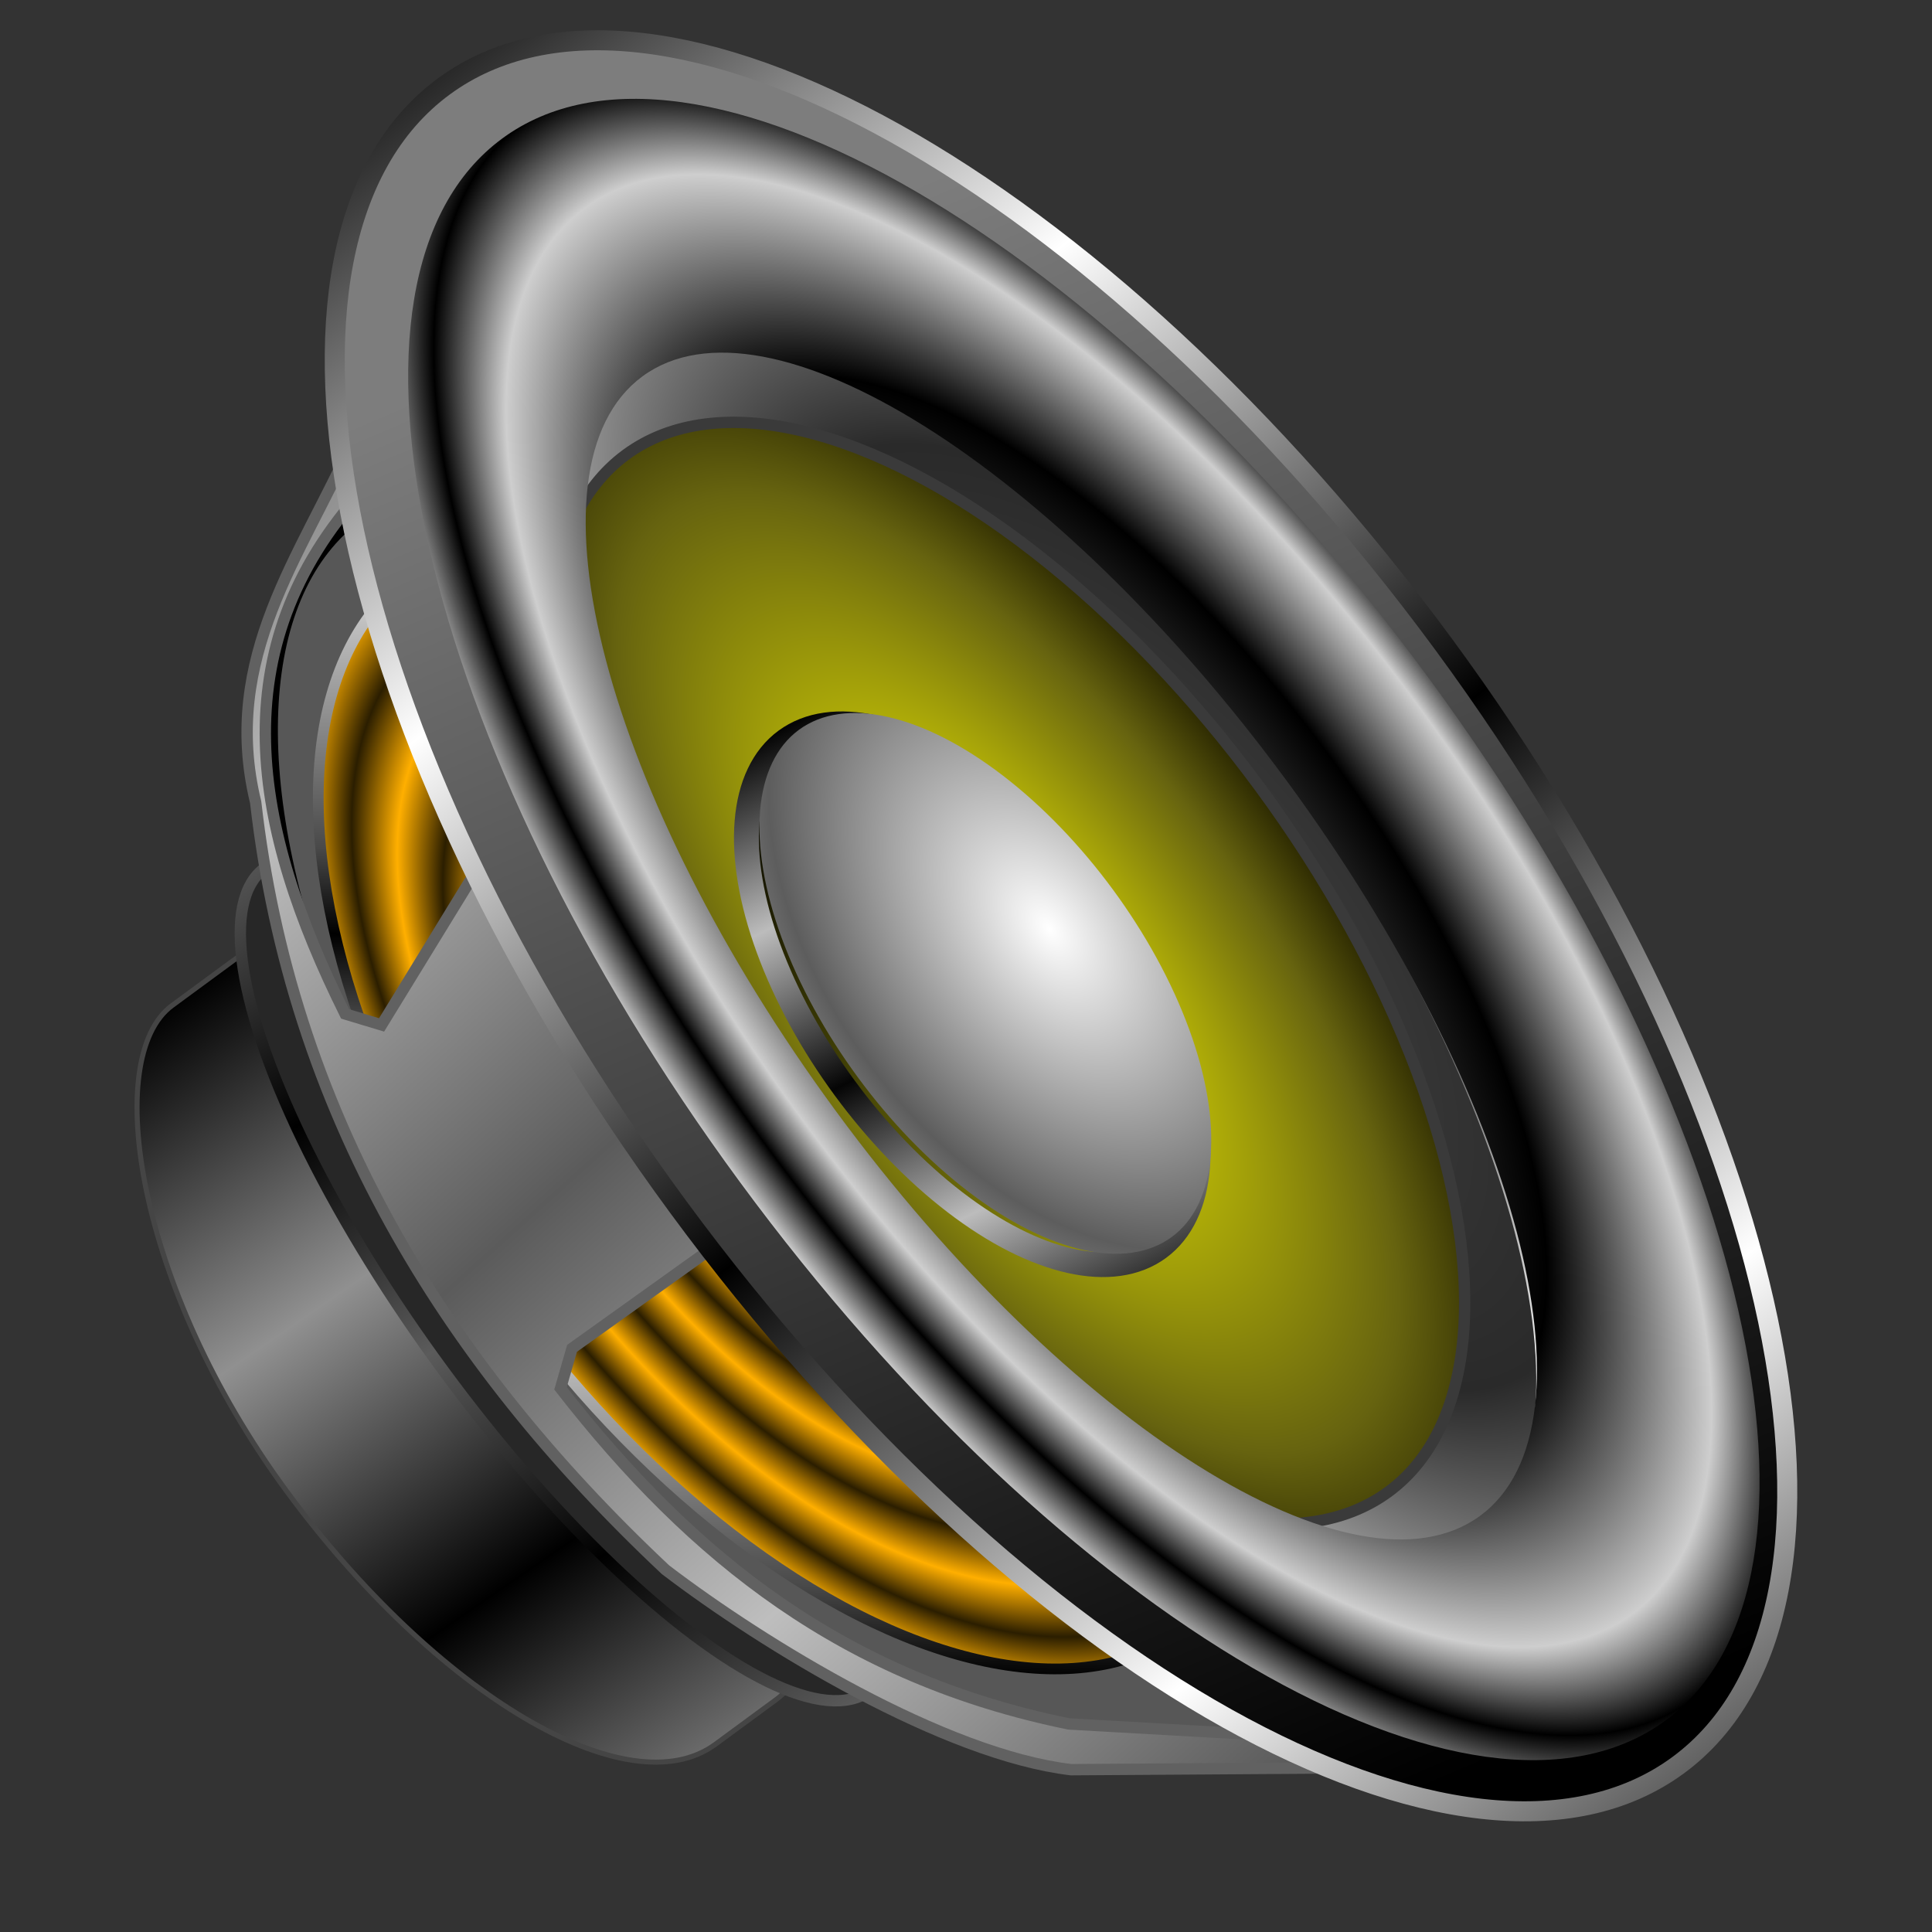 <?xml version="1.0" encoding="UTF-8" standalone="no"?>
<!-- Created with Inkscape (http://www.inkscape.org/) -->

<svg
   xmlns:dc="http://purl.org/dc/elements/1.1/"
   xmlns:cc="http://creativecommons.org/ns#"
   xmlns:rdf="http://www.w3.org/1999/02/22-rdf-syntax-ns#"
   xmlns:svg="http://www.w3.org/2000/svg"
   xmlns="http://www.w3.org/2000/svg"
   xmlns:xlink="http://www.w3.org/1999/xlink"
   xmlns:sodipodi="http://sodipodi.sourceforge.net/DTD/sodipodi-0.dtd"
   xmlns:inkscape="http://www.inkscape.org/namespaces/inkscape"
   id="svg2"
   version="1.1"
   inkscape:version="0.92.5 (2060ec1f9f, 2020-04-08)"
   width="256"
   height="256"
   sodipodi:docname="audio-speakers.svg">
  <rect width="100%" height="100%" fill="#333333" stroke="none"/>
  <defs
     id="defs6">
    <linearGradient
       id="linearGradient895">
      <stop
         id="stop891"
         offset="0"
         style="stop-color:#000000;stop-opacity:1;" />
      <stop
         id="stop893"
         offset="1"
         style="stop-color:#909090;stop-opacity:1" />
    </linearGradient>
    <linearGradient
       id="linearGradient921">
      <stop
         style="stop-color:#454545;stop-opacity:1;"
         offset="0"
         id="stop915" />
      <stop
         style="stop-color:#2a2a2a;stop-opacity:1"
         offset="0.657"
         id="stop917" />
      <stop
         id="stop919"
         offset="1"
         style="stop-color:#9c9c9c;stop-opacity:1;" />
    </linearGradient>
    <linearGradient
       inkscape:collect="always"
       id="linearGradient911">
      <stop
         style="stop-color:#000000;stop-opacity:1;"
         offset="0"
         id="stop907" />
      <stop
         style="stop-color:#000000;stop-opacity:0;"
         offset="1"
         id="stop909" />
    </linearGradient>
    <linearGradient
       id="linearGradient905">
      <stop
         id="stop901"
         offset="0"
         style="stop-color:#050505;stop-opacity:1" />
      <stop
         id="stop903"
         offset="1"
         style="stop-color:#bcbcbc;stop-opacity:1;" />
    </linearGradient>
    <linearGradient
       id="linearGradient885">
      <stop
         id="stop881"
         offset="0"
         style="stop-color:#ffffff;stop-opacity:1;" />
      <stop
         id="stop883"
         offset="1"
         style="stop-color:#5d5d5d;stop-opacity:1" />
    </linearGradient>
    <linearGradient
       id="linearGradient879">
      <stop
         id="stop873"
         offset="0"
         style="stop-color:#fffd00;stop-opacity:1" />
      <stop
         id="stop875"
         offset="0.763"
         style="stop-color:#66630f;stop-opacity:1" />
      <stop
         style="stop-color:#262300;stop-opacity:1"
         offset="1"
         id="stop877" />
    </linearGradient>
    <linearGradient
       id="linearGradient3880">
      <stop
         style="stop-color:#000000;stop-opacity:1;"
         offset="0"
         id="stop3882" />
      <stop
         style="stop-color:#5b5b5b;stop-opacity:1;"
         offset="1"
         id="stop3884" />
    </linearGradient>
    <linearGradient
       id="linearGradient3868">
      <stop
         style="stop-color:#bebebe;stop-opacity:1"
         offset="0"
         id="stop3870" />
      <stop
         style="stop-color:#5b5b5b;stop-opacity:1;"
         offset="1"
         id="stop3872" />
    </linearGradient>
    <linearGradient
       id="linearGradient3856">
      <stop
         style="stop-color:#000000;stop-opacity:1;"
         offset="0"
         id="stop3858" />
      <stop
         style="stop-color:#ffffff;stop-opacity:1;"
         offset="1"
         id="stop3860" />
    </linearGradient>
    <linearGradient
       id="linearGradient3850">
      <stop
         id="stop3852"
         offset="0"
         style="stop-color:#7d7d7d;stop-opacity:1" />
      <stop
         id="stop3854"
         offset="1"
         style="stop-color:#000000;stop-opacity:1;" />
    </linearGradient>
    <linearGradient
       id="linearGradient3794">
      <stop
         style="stop-color:#2b1e00;stop-opacity:1;"
         offset="0"
         id="stop3796" />
      <stop
         style="stop-color:#ffaf00;stop-opacity:1;"
         offset="1"
         id="stop3798" />
    </linearGradient>
    <linearGradient
       id="linearGradient3818">
      <stop
         style="stop-color:#dbdbdb;stop-opacity:1;"
         offset="0"
         id="stop3820" />
      <stop
         style="stop-color:#494949;stop-opacity:1;"
         offset="0.763"
         id="stop3822" />
      <stop
         id="stop3824"
         offset="1"
         style="stop-color:#000000;stop-opacity:1;" />
    </linearGradient>
    <linearGradient
       id="linearGradient3808">
      <stop
         style="stop-color:#3a3a3a;stop-opacity:1;"
         offset="0"
         id="stop3810" />
      <stop
         style="stop-color:#bcbcbc;stop-opacity:1;"
         offset="1"
         id="stop3812" />
    </linearGradient>
    <linearGradient
       id="linearGradient3800">
      <stop
         style="stop-color:#ffffff;stop-opacity:1;"
         offset="0"
         id="stop3802" />
      <stop
         style="stop-color:#3f3f3f;stop-opacity:1;"
         offset="1"
         id="stop3804" />
    </linearGradient>
    <linearGradient
       id="linearGradient3776">
      <stop
         id="stop3786"
         offset="0"
         style="stop-color:#454545;stop-opacity:1;" />
      <stop
         id="stop3784"
         offset="0.657"
         style="stop-color:#454545;stop-opacity:1;" />
      <stop
         style="stop-color:#9c9c9c;stop-opacity:1;"
         offset="1"
         id="stop3780" />
    </linearGradient>
    <linearGradient
       id="linearGradient3762">
      <stop
         style="stop-color:#8d8d8d;stop-opacity:1;"
         offset="0"
         id="stop3764" />
      <stop
         id="stop3772"
         offset="0.649"
         style="stop-color:#000000;stop-opacity:1;" />
      <stop
         id="stop3770"
         offset="0.893"
         style="stop-color:#cecece;stop-opacity:1;" />
      <stop
         style="stop-color:#000000;stop-opacity:1;"
         offset="1"
         id="stop3766" />
    </linearGradient>
    <radialGradient
       inkscape:collect="always"
       xlink:href="#linearGradient3762"
       id="radialGradient3768"
       cx="545.415"
       cy="446.933"
       fx="545.415"
       fy="446.933"
       r="432.359"
       gradientTransform="matrix(1,-0.006,0.003,0.422,488.729,352.922)"
       gradientUnits="userSpaceOnUse"
       spreadMethod="reflect" />
    <radialGradient
       inkscape:collect="always"
       xlink:href="#linearGradient3776"
       id="radialGradient3788"
       cx="174.665"
       cy="271.35"
       fx="174.665"
       fy="271.35"
       r="432.348"
       gradientTransform="matrix(1.183,-0.048,0.019,0.561,-40.03,196.679)"
       gradientUnits="userSpaceOnUse"
       spreadMethod="reflect" />
    <radialGradient
       inkscape:collect="always"
       xlink:href="#linearGradient3800"
       id="radialGradient3806"
       cx="136.532"
       cy="189.756"
       fx="136.532"
       fy="189.756"
       r="432.348"
       gradientTransform="matrix(1.156,0,0,0.617,-21.253,190.39)"
       gradientUnits="userSpaceOnUse"
       spreadMethod="reflect" />
    <linearGradient
       inkscape:collect="always"
       xlink:href="#linearGradient3808"
       id="linearGradient3814"
       x1="180.105"
       y1="274.279"
       x2="162.665"
       y2="583.687"
       gradientUnits="userSpaceOnUse" />
    <radialGradient
       inkscape:collect="always"
       xlink:href="#linearGradient3818"
       id="radialGradient3816"
       cx="143.743"
       cy="407.179"
       fx="143.743"
       fy="407.179"
       r="435.949"
       gradientTransform="matrix(1.266,0,0,0.439,-38.259,228.289)"
       gradientUnits="userSpaceOnUse"
       spreadMethod="reflect" />
    <radialGradient
       inkscape:collect="always"
       xlink:href="#linearGradient879"
       id="radialGradient3834"
       gradientUnits="userSpaceOnUse"
       gradientTransform="matrix(0.227,-3.123647e-4,1.3370698e-4,0.097,150.266,-70.665)"
       spreadMethod="reflect"
       cx="143.743"
       cy="407.179"
       fx="143.743"
       fy="407.179"
       r="435.949" />
    <linearGradient
       inkscape:collect="always"
       xlink:href="#linearGradient905"
       id="linearGradient3838"
       gradientUnits="userSpaceOnUse"
       x1="138.875"
       y1="597.025"
       x2="-93.275"
       y2="549.164"
       gradientTransform="matrix(0.096,0,0,0.112,168.596,-71.221)"
       spreadMethod="reflect" />
    <linearGradient
       inkscape:collect="always"
       xlink:href="#linearGradient3818"
       id="linearGradient3792"
       x1="696.365"
       y1="530.228"
       x2="825.464"
       y2="642.09"
       gradientUnits="userSpaceOnUse"
       spreadMethod="reflect"
       gradientTransform="matrix(0.269,0,0,0.301,30.362,-161.905)" />
    <radialGradient
       inkscape:collect="always"
       xlink:href="#linearGradient3794"
       id="radialGradient3800"
       cx="665.746"
       cy="550.975"
       fx="665.746"
       fy="550.975"
       r="324.664"
       gradientTransform="matrix(0.025,-0.001,6.3139378e-4,0.013,165.67,-4.971)"
       gradientUnits="userSpaceOnUse"
       spreadMethod="reflect" />
    <radialGradient
       inkscape:collect="always"
       xlink:href="#linearGradient3762"
       id="radialGradient3843"
       gradientUnits="userSpaceOnUse"
       gradientTransform="matrix(0.18,0.241,-0.102,0.076,94.334,-44.73)"
       spreadMethod="reflect"
       cx="545.415"
       cy="446.933"
       fx="545.415"
       fy="446.933"
       r="432.359" />
    <linearGradient
       inkscape:collect="always"
       xlink:href="#linearGradient3850"
       id="linearGradient3848"
       x1="211.083"
       y1="338.628"
       x2="980.017"
       y2="527.242"
       gradientUnits="userSpaceOnUse"
       spreadMethod="pad"
       gradientTransform="matrix(0.166,0.226,-0.237,0.174,156.209,-78.05)" />
    <linearGradient
       inkscape:collect="always"
       xlink:href="#linearGradient3856"
       id="linearGradient3862"
       x1="569.372"
       y1="301.461"
       x2="845.695"
       y2="295.868"
       gradientUnits="userSpaceOnUse"
       spreadMethod="reflect"
       gradientTransform="matrix(0.173,0.235,-0.24,0.176,153.866,-82.768)" />
    <radialGradient
       inkscape:collect="always"
       xlink:href="#linearGradient921"
       id="radialGradient3864"
       gradientUnits="userSpaceOnUse"
       gradientTransform="matrix(0.267,-0.01,0.004,0.115,142.9,-83.507)"
       spreadMethod="reflect"
       cx="174.665"
       cy="271.35"
       fx="174.665"
       fy="271.35"
       r="432.348" />
    <linearGradient
       inkscape:collect="always"
       xlink:href="#linearGradient3868"
       id="linearGradient3874"
       x1="691.928"
       y1="687.159"
       x2="893.162"
       y2="667.023"
       gradientUnits="userSpaceOnUse"
       spreadMethod="reflect"
       gradientTransform="matrix(0.178,0.242,-0.242,0.178,154.642,-84.017)" />
    <linearGradient
       inkscape:collect="always"
       xlink:href="#linearGradient895"
       id="linearGradient3886"
       x1="327.875"
       y1="788.071"
       x2="475.297"
       y2="793.664"
       gradientUnits="userSpaceOnUse"
       spreadMethod="reflect"
       gradientTransform="matrix(0.301,0,0,0.371,21.896,-237.075)" />
    <linearGradient
       inkscape:collect="always"
       xlink:href="#linearGradient3880"
       id="linearGradient3894"
       x1="654.132"
       y1="719.835"
       x2="769.876"
       y2="727.665"
       gradientUnits="userSpaceOnUse"
       spreadMethod="reflect"
       gradientTransform="matrix(0.301,0,0,0.301,17.857,-179.071)" />
    <radialGradient
       inkscape:collect="always"
       xlink:href="#linearGradient885"
       id="radialGradient899"
       gradientUnits="userSpaceOnUse"
       gradientTransform="matrix(0.111,0,0,0.069,166.409,-52.209)"
       cx="136.532"
       cy="189.756"
       fx="136.532"
       fy="189.756"
       r="432.348"
       spreadMethod="reflect" />
    <linearGradient
       inkscape:collect="always"
       xlink:href="#linearGradient911"
       id="linearGradient913"
       x1="139.107"
       y1="-25.759"
       x2="225.814"
       y2="-25.759"
       gradientUnits="userSpaceOnUse" />
  </defs>
  <sodipodi:namedview
     pagecolor="#ff0000"
     bordercolor="#666666"
     borderopacity="1"
     objecttolerance="10"
     gridtolerance="10"
     guidetolerance="10"
     inkscape:pageopacity="0"
     inkscape:pageshadow="2"
     inkscape:window-width="1920"
     inkscape:window-height="1056"
     id="namedview4"
     showgrid="false"
     inkscape:zoom="3.4726562"
     inkscape:cx="128"
     inkscape:cy="128"
     inkscape:window-x="0"
     inkscape:window-y="0"
     inkscape:window-maximized="1"
     inkscape:current-layer="svg2"
     inkscape:snap-global="false" />
  <rect
     style="fill:url(#linearGradient3886);fill-opacity:1;stroke:#454545;stroke-width:0.668;stroke-linecap:round;stroke-linejoin:round;stroke-miterlimit:4;stroke-dasharray:none;stroke-dashoffset:0;stroke-opacity:1"
     id="rect3878"
     width="121.509"
     height="61.88"
     x="120.853"
     y="24.566"
     ry="25.898"
     rx="60.755"
     transform="rotate(53.675)" />
  <ellipse
     ry="20.364"
     rx="67.655"
     cy="39.88"
     cx="181.103"
     style="fill:#272727;fill-opacity:1;stroke:url(#linearGradient3894);stroke-width:1.504;stroke-linecap:round;stroke-linejoin:round;stroke-miterlimit:4;stroke-dasharray:none;stroke-dashoffset:0;stroke-opacity:1"
     id="path3876"
     transform="rotate(53.675)" />
  <ellipse
     ry="47.628"
     rx="99.138"
     cy="2.182"
     cx="182.293"
     style="fill:#575757;fill-opacity:1;stroke:#000000;stroke-width:1.493;stroke-linecap:round;stroke-linejoin:round;stroke-miterlimit:4;stroke-dasharray:none;stroke-dashoffset:0;stroke-opacity:1"
     id="path3802"
     transform="rotate(53.675)" />
  <ellipse
     ry="46.449"
     rx="86.711"
     cy="1.341"
     cx="180.301"
     style="fill:url(#radialGradient3800);fill-opacity:1;stroke:url(#linearGradient3792);stroke-width:1.423;stroke-linecap:round;stroke-linejoin:round;stroke-miterlimit:4;stroke-dasharray:none;stroke-dashoffset:0;stroke-opacity:1"
     id="path3016"
     transform="rotate(53.675)" />
  <ellipse
     ry="38.488"
     rx="97.4"
     cy="-40.396"
     cx="184.3"
     style="fill:url(#radialGradient3864);fill-opacity:1;stroke:none;stroke-width:0.215"
     id="path3759"
     transform="rotate(53.675)" />
  <ellipse
     ry="41.569"
     rx="85.283"
     cy="-31.14"
     cx="182.954"
     style="fill:url(#radialGradient3834);fill-opacity:1;stroke:#3a3a3a;stroke-width:1.504;stroke-miterlimit:4;stroke-dasharray:none;stroke-opacity:1"
     id="path3790"
     transform="rotate(53.675)" />
  <ellipse
     ry="20.982"
     rx="41.703"
     cy="-25.759"
     cx="182.461"
     id="path3774"
     style="fill:url(#linearGradient913);fill-opacity:1;stroke:url(#linearGradient3838);stroke-width:3.3;stroke-miterlimit:4;stroke-dasharray:none"
     transform="rotate(53.675)" />
  <path
     style="fill:url(#linearGradient3874);fill-opacity:1;stroke:#616161;stroke-width:1.504;stroke-linecap:butt;stroke-linejoin:miter;stroke-miterlimit:4;stroke-dasharray:none;stroke-opacity:1"
     d="m 48.138,64.895 c -19.148,21.098 -14.631,44.844 -2.411,69.452 l 4.833,1.46 16.343,-26.638 29.979,54.411 -21.08,15.081 -1.531,5.304 c 17.623,22.642 37.684,38.411 67.37,44.467 l 30.076,1.7 3.461,4.139 -33.259,0.222 C 125.107,232.493 101.315,218.022 88.18,207.996 58.459,180.058 38.548,147.087 33.876,106.296 29.211,87.083 40.045,73.507 46.719,58.418 Z"
     id="path3866"
     inkscape:connector-curvature="0"
     sodipodi:nodetypes="ccccccccccccccc" />
  <path
     inkscape:connector-curvature="0"
     id="path3812"
     d="M 191.296,85.385 C 146.133,23.96 86.818,-9.14 58.813,11.451 30.807,32.041 44.722,98.522 89.884,159.947 135.047,221.372 194.36,254.486 222.365,233.895 250.37,213.305 236.458,146.809 191.296,85.385 Z m -20.827,15.313 c 32.528,44.24 44.031,91.04 25.694,104.522 -18.337,13.482 -59.568,-11.459 -92.096,-55.7 C 71.539,105.279 60.034,58.494 78.37,45.012 96.707,31.53 137.941,56.457 170.469,100.698 Z"
     style="fill:url(#linearGradient3848);fill-opacity:1;stroke:url(#linearGradient3862);stroke-width:2.654;stroke-miterlimit:4;stroke-dasharray:none" />
  <path
     style="fill:url(#radialGradient3843);fill-opacity:1;stroke:none;stroke-width:0.301"
     d="M 189.174,89.66 C 146.614,31.775 91.713,-0.151 66.552,18.348 41.391,36.848 55.501,98.766 98.061,156.651 140.621,214.537 195.52,246.476 220.681,227.976 245.842,209.476 231.734,147.546 189.174,89.66 Z M 170.462,103.418 c 30.654,41.691 42.147,85.314 25.672,97.427 -16.475,12.113 -54.677,-11.871 -85.331,-53.563 C 80.15,105.591 68.655,61.982 85.129,49.869 101.604,37.756 139.809,61.727 170.462,103.418 Z"
     id="path2987"
     inkscape:connector-curvature="0" />
  <ellipse
     transform="rotate(53.675)"
     style="fill:url(#radialGradient899);fill-opacity:1;stroke:none;stroke-width:2;stroke-miterlimit:4;stroke-dasharray:none"
     id="ellipse897"
     cx="182.324"
     cy="-28.004"
     rx="41.703"
     ry="20.982" />
</svg>
